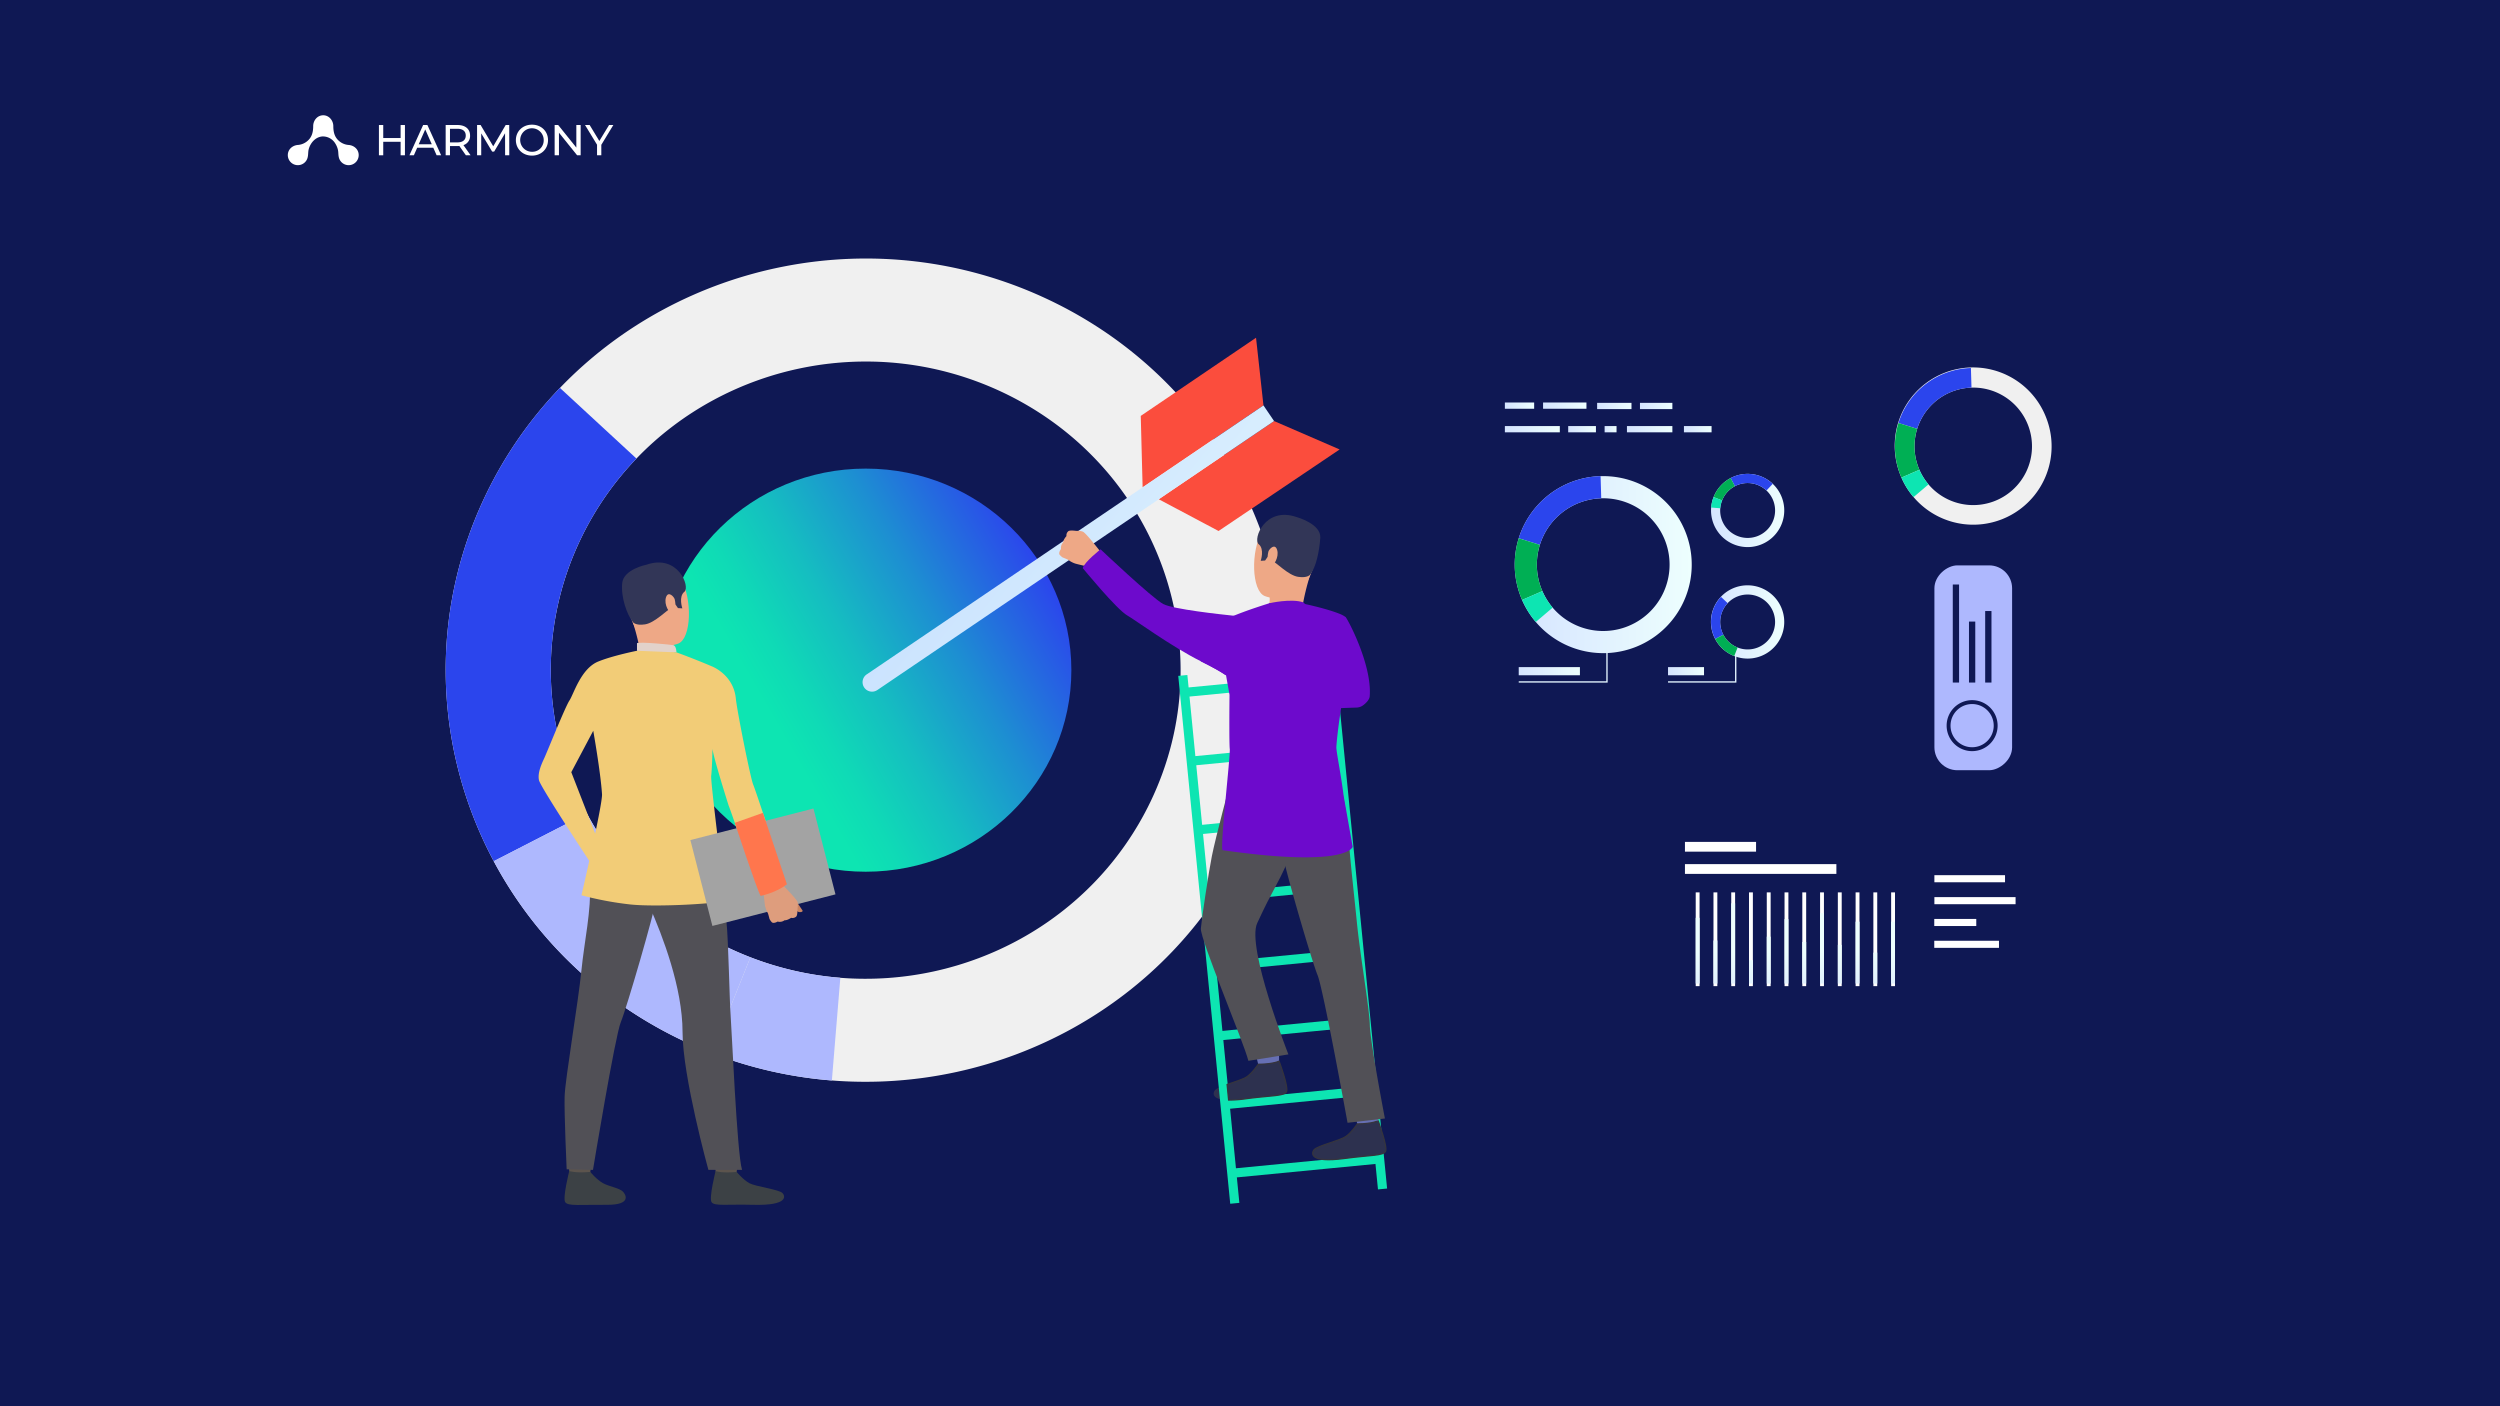 <svg xmlns="http://www.w3.org/2000/svg" xmlns:xlink="http://www.w3.org/1999/xlink" viewBox="0 0 1920 1080"><defs><style>.cls-1{mask:url(#mask);filter:url(#luminosity-noclip-3);}.cls-2,.cls-4{mix-blend-mode:multiply;}.cls-2{fill:url(#linear-gradient);}.cls-3{mask:url(#mask-2);filter:url(#luminosity-noclip-4);}.cls-4{fill:url(#linear-gradient-2);}.cls-5{fill:#0f1854;}.cls-6{fill:url(#linear-gradient-3);}.cls-7{fill:#f0f0f0;}.cls-8{fill:#2b45ed;}.cls-9{fill:#aeb8fe;}.cls-10{fill:#00af54;}.cls-11{fill:#0de5b2;}.cls-12{mask:url(#mask-3);}.cls-13{fill:url(#linear-gradient-4);}.cls-14{fill:url(#linear-gradient-5);}.cls-15{fill:url(#linear-gradient-6);}.cls-16{fill:url(#linear-gradient-7);}.cls-17{fill:#e2f3fe;}.cls-18{fill:url(#linear-gradient-8);}.cls-19{fill:url(#linear-gradient-9);}.cls-20{fill:url(#linear-gradient-10);}.cls-21{fill:url(#linear-gradient-11);}.cls-22{fill:url(#linear-gradient-12);}.cls-23{fill:url(#linear-gradient-13);}.cls-24{fill:url(#linear-gradient-14);}.cls-25{fill:url(#linear-gradient-15);}.cls-26{fill:url(#linear-gradient-16);}.cls-27{fill:url(#linear-gradient-17);}.cls-28{fill:url(#linear-gradient-18);}.cls-29{mask:url(#mask-4);}.cls-30{fill:url(#linear-gradient-19);}.cls-31{fill:#fff;}.cls-32{fill:url(#linear-gradient-20);}.cls-33{fill:url(#linear-gradient-21);}.cls-34{fill:url(#linear-gradient-22);}.cls-35{fill:url(#linear-gradient-23);}.cls-36{fill:url(#linear-gradient-24);}.cls-37{fill:url(#linear-gradient-25);}.cls-38{fill:url(#linear-gradient-26);}.cls-39{fill:url(#linear-gradient-27);}.cls-40{fill:url(#linear-gradient-28);}.cls-41{fill:url(#linear-gradient-29);}.cls-42{fill:url(#linear-gradient-30);}.cls-43{fill:url(#linear-gradient-31);}.cls-44{fill:#fb4d3d;}.cls-45{fill:url(#linear-gradient-32);}.cls-46{fill:#666fb3;}.cls-47,.cls-52{fill:#2d314f;}.cls-48{fill:#eea886;}.cls-49{fill:#6d0acc;}.cls-50{fill:#515056;}.cls-51{fill:#323657;}.cls-52{stroke:#35343d;stroke-miterlimit:10;}.cls-53{fill:#5c544d;}.cls-54{fill:#3c4145;}.cls-55{fill:#e2d2ca;}.cls-56{fill:#f2cc77;}.cls-57{fill:#a3a3a3;}.cls-58{fill:#c98462;}.cls-59{fill:#de9d7d;}.cls-60{fill:#ff764d;}.cls-61{filter:url(#luminosity-noclip-2);}.cls-62{filter:url(#luminosity-noclip);}</style><filter id="luminosity-noclip" x="1133.802" y="-8732" width="265.992" height="32766" filterUnits="userSpaceOnUse" color-interpolation-filters="sRGB"><feFlood flood-color="#fff" result="bg"/><feBlend in="SourceGraphic" in2="bg"/></filter><mask id="mask" x="1133.802" y="-8732" width="265.992" height="32766" maskUnits="userSpaceOnUse"><g class="cls-62"/></mask><linearGradient id="linear-gradient" x1="1266.798" y1="581.314" x2="1266.798" y2="253.927" gradientUnits="userSpaceOnUse"><stop offset="0"/><stop offset="0.202" stop-color="#fff"/><stop offset="1" stop-color="#fff"/></linearGradient><filter id="luminosity-noclip-2" x="1133.802" y="-8732" width="443.915" height="32766" filterUnits="userSpaceOnUse" color-interpolation-filters="sRGB"><feFlood flood-color="#fff" result="bg"/><feBlend in="SourceGraphic" in2="bg"/></filter><mask id="mask-2" x="1133.802" y="-8732" width="443.915" height="32766" maskUnits="userSpaceOnUse"><g class="cls-61"/></mask><linearGradient id="linear-gradient-2" x1="1355.76" y1="781.4" x2="1355.76" y2="565.213" xlink:href="#linear-gradient"/><linearGradient id="linear-gradient-3" x1="528.726" y1="593.284" x2="800.999" y2="436.087" gradientUnits="userSpaceOnUse"><stop offset="0" stop-color="#0de5b2"/><stop offset="0.245" stop-color="#0de5b2"/><stop offset="0.338" stop-color="#0fdab6"/><stop offset="0.502" stop-color="#15bdc1"/><stop offset="0.716" stop-color="#1d8ed2"/><stop offset="0.971" stop-color="#2a4dea"/><stop offset="1" stop-color="#2b45ed"/></linearGradient><filter id="luminosity-noclip-3" x="1133.802" y="282.605" width="265.992" height="308.931" filterUnits="userSpaceOnUse" color-interpolation-filters="sRGB"><feFlood flood-color="#fff" result="bg"/><feBlend in="SourceGraphic" in2="bg"/></filter><mask id="mask-3" x="1133.802" y="282.605" width="265.992" height="308.931" maskUnits="userSpaceOnUse"><g class="cls-1"><rect class="cls-2" x="1133.802" y="282.605" width="265.992" height="308.931" rx="31.106" ry="31.106"/></g></mask><linearGradient id="linear-gradient-4" x1="1266.798" y1="581.314" x2="1266.798" y2="253.927" xlink:href="#linear-gradient-3"/><linearGradient id="linear-gradient-5" x1="1163.281" y1="433.634" x2="1299.268" y2="433.634" gradientUnits="userSpaceOnUse"><stop offset="0" stop-color="#d5e4ff"/><stop offset="1" stop-color="#edfffe"/></linearGradient><linearGradient id="linear-gradient-6" x1="1314.066" y1="477.682" x2="1370.316" y2="477.682" xlink:href="#linear-gradient-5"/><linearGradient id="linear-gradient-7" x1="1314.067" y1="392.057" x2="1370.315" y2="392.057" xlink:href="#linear-gradient-5"/><linearGradient id="linear-gradient-8" x1="1166.385" y1="515.474" x2="1213.374" y2="515.474" xlink:href="#linear-gradient-5"/><linearGradient id="linear-gradient-9" x1="1281.046" y1="515.474" x2="1308.684" y2="515.474" xlink:href="#linear-gradient-5"/><linearGradient id="linear-gradient-10" x1="1155.741" y1="311.527" x2="1178.23" y2="311.527" xlink:href="#linear-gradient-5"/><linearGradient id="linear-gradient-11" x1="1249.493" y1="329.622" x2="1284.383" y2="329.622" xlink:href="#linear-gradient-5"/><linearGradient id="linear-gradient-12" x1="1204.376" y1="329.622" x2="1225.677" y2="329.622" xlink:href="#linear-gradient-5"/><linearGradient id="linear-gradient-13" x1="1155.741" y1="329.622" x2="1197.941" y2="329.622" xlink:href="#linear-gradient-5"/><linearGradient id="linear-gradient-14" x1="1185.075" y1="311.527" x2="1218.397" y2="311.527" xlink:href="#linear-gradient-5"/><linearGradient id="linear-gradient-15" x1="1232.345" y1="329.622" x2="1241.497" y2="329.622" xlink:href="#linear-gradient-5"/><linearGradient id="linear-gradient-16" x1="1259.491" y1="311.793" x2="1284.383" y2="311.793" xlink:href="#linear-gradient-5"/><linearGradient id="linear-gradient-17" x1="1293.262" y1="329.622" x2="1314.489" y2="329.622" xlink:href="#linear-gradient-5"/><linearGradient id="linear-gradient-18" x1="1226.591" y1="311.793" x2="1252.978" y2="311.793" xlink:href="#linear-gradient-5"/><filter id="luminosity-noclip-4" x="1133.802" y="622.822" width="443.915" height="173.178" filterUnits="userSpaceOnUse" color-interpolation-filters="sRGB"><feFlood flood-color="#fff" result="bg"/><feBlend in="SourceGraphic" in2="bg"/></filter><mask id="mask-4" x="1133.802" y="622.822" width="443.915" height="173.178" maskUnits="userSpaceOnUse"><g class="cls-3"><path class="cls-4" d="M1175.589,622.822h360.341a41.787,41.787,0,0,1,41.787,41.787v89.6A41.786,41.786,0,0,1,1535.932,796H1175.589a41.787,41.787,0,0,1-41.787-41.787v-89.6A41.787,41.787,0,0,1,1175.589,622.822Z"/></g></mask><linearGradient id="linear-gradient-19" x1="1355.76" y1="781.4" x2="1355.76" y2="565.213" xlink:href="#linear-gradient-3"/><linearGradient id="linear-gradient-20" x1="1303.79" y1="779.048" x2="1303.79" y2="731.221" xlink:href="#linear-gradient-5"/><linearGradient id="linear-gradient-21" x1="1317.434" y1="779.048" x2="1317.434" y2="731.222" xlink:href="#linear-gradient-5"/><linearGradient id="linear-gradient-22" x1="1331.079" y1="779.049" x2="1331.079" y2="731.221" xlink:href="#linear-gradient-5"/><linearGradient id="linear-gradient-23" x1="1344.723" y1="779.048" x2="1344.723" y2="731.222" xlink:href="#linear-gradient-5"/><linearGradient id="linear-gradient-24" x1="1358.367" y1="779.048" x2="1358.367" y2="731.221" xlink:href="#linear-gradient-5"/><linearGradient id="linear-gradient-25" x1="1372.012" y1="779.048" x2="1372.012" y2="731.221" xlink:href="#linear-gradient-5"/><linearGradient id="linear-gradient-26" x1="1385.656" y1="779.048" x2="1385.656" y2="731.221" xlink:href="#linear-gradient-5"/><linearGradient id="linear-gradient-27" x1="1399.3" y1="779.049" x2="1399.3" y2="731.221" xlink:href="#linear-gradient-5"/><linearGradient id="linear-gradient-28" x1="1412.945" y1="779.049" x2="1412.945" y2="731.221" xlink:href="#linear-gradient-5"/><linearGradient id="linear-gradient-29" x1="1426.589" y1="779.048" x2="1426.589" y2="731.221" xlink:href="#linear-gradient-5"/><linearGradient id="linear-gradient-30" x1="1440.234" y1="779.048" x2="1440.234" y2="731.221" xlink:href="#linear-gradient-5"/><linearGradient id="linear-gradient-31" x1="1453.878" y1="779.048" x2="1453.878" y2="731.221" xlink:href="#linear-gradient-5"/><linearGradient id="linear-gradient-32" x1="-1547.211" y1="690.958" x2="-1290.646" y2="1244.056" gradientTransform="translate(1627.93 -1103.236) rotate(-26.177)" gradientUnits="userSpaceOnUse"><stop offset="0" stop-color="#abc9ff"/><stop offset="1" stop-color="#edfffe"/></linearGradient></defs><title>21- Data harmonization for marketing purposes - the strategies for success</title><g id="_21:_Data_harmonization_for_marketing_purposes_-_the_strategies_for_success" data-name="21: Data harmonization for marketing purposes - the strategies for success"><rect class="cls-5" width="1920" height="1080"/><ellipse class="cls-6" cx="664.862" cy="514.685" rx="157.952" ry="154.799"/><path class="cls-7" d="M802.787,228.992c-129.609-60.1-279.479-28.147-372.748,68.925a315.642,315.642,0,0,0-56.7,81.589c-44.986,93.2-39.424,197.1,5.854,281.914C410.574,720.2,461.02,769.82,526.93,800.381c6.55,3.042,13.18,5.858,19.832,8.431A326.224,326.224,0,0,0,638.875,829.8c129.832,10.273,258.5-57.714,317.513-179.933C1032.557,492.076,963.788,303.652,802.787,228.992Zm80.634,387.043c-44.24,91.637-140.706,142.6-238.041,134.909a244.416,244.416,0,0,1-69.061-15.75q-7.486-2.895-14.876-6.313A238.629,238.629,0,0,1,450.689,624.7c-33.953-63.6-38.133-141.493-4.393-211.36a236.772,236.772,0,0,1,42.5-61.172c69.909-72.782,182.29-96.744,279.468-51.685C888.977,356.459,940.529,497.731,883.421,616.035Z"/><path class="cls-8" d="M450.689,624.7l-71.5,36.721c-45.278-84.816-50.84-188.719-5.854-281.914a315.642,315.642,0,0,1,56.7-81.589l58.758,54.25a236.772,236.772,0,0,0-42.5,61.172C412.556,483.206,416.736,561.1,450.689,624.7Z"/><path class="cls-9" d="M576.319,735.194l-29.557,73.618c-6.652-2.573-13.282-5.389-19.832-8.431C461.02,769.82,410.574,720.2,379.193,661.42l71.5-36.721A238.629,238.629,0,0,0,561.443,728.881Q568.822,732.3,576.319,735.194Z"/><path class="cls-9" d="M638.875,829.8a326.224,326.224,0,0,1-92.113-20.988l29.557-73.618a244.416,244.416,0,0,0,69.061,15.75Z"/><path class="cls-7" d="M1572.112,322.527a60.166,60.166,0,1,0-113.3,40.522c.456,1.273.951,2.527,1.482,3.751a60.167,60.167,0,0,0,111.822-44.273Zm-41.461,62.735A45.058,45.058,0,0,1,1474.1,360.79q-.6-1.377-1.112-2.813a45.11,45.11,0,1,1,57.665,27.285Z"/><path class="cls-8" d="M1472.4,329.343l-14.375-4.489a60.255,60.255,0,0,1,55.638-42.222l.449,15.053a45.181,45.181,0,0,0-41.712,31.658Z"/><path class="cls-10" d="M1474.1,360.79l-13.808,6.01c-.531-1.224-1.026-2.478-1.482-3.751a59.907,59.907,0,0,1-.784-38.195l14.375,4.489a44.911,44.911,0,0,0,.587,28.634Q1473.5,359.411,1474.1,360.79Z"/><path class="cls-11" d="M1469.617,381.777a59.823,59.823,0,0,1-9.327-14.977l13.808-6.01a44.908,44.908,0,0,0,6.991,11.231Z"/><rect class="cls-9" x="1436.794" y="483.035" width="157.331" height="59.671" rx="17.596" ry="17.596" transform="translate(2028.331 -1002.589) rotate(90)"/><path class="cls-5" d="M1496.012,557.295a18.581,18.581,0,1,1,18.581,18.58A18.6,18.6,0,0,1,1496.012,557.295Zm36.164,0a17.584,17.584,0,1,0-17.583,17.584A17.6,17.6,0,0,0,1532.176,557.295Z"/><path class="cls-5" d="M1514.593,576.875a19.58,19.58,0,1,1,19.58-19.58A19.6,19.6,0,0,1,1514.593,576.875Zm0-36.164a16.584,16.584,0,1,0,16.584,16.584A16.6,16.6,0,0,0,1514.593,540.711Z"/><rect class="cls-5" x="1499.571" y="494.321" width="54.93" height="4.829" transform="translate(2023.771 -1030.3) rotate(90)"/><rect class="cls-5" x="1491.179" y="498.373" width="46.827" height="4.828" transform="translate(2015.38 -1013.806) rotate(90)"/><rect class="cls-5" x="1464.501" y="484.138" width="75.297" height="4.828" transform="translate(1988.702 -1015.598) rotate(90)"/><g class="cls-12"><rect class="cls-13" x="1133.802" y="282.605" width="265.992" height="308.931" rx="31.106" ry="31.106"/></g><path class="cls-14" d="M1295.279,410.743a67.974,67.974,0,1,0-128.008,45.781c.514,1.438,1.074,2.854,1.673,4.237a67.976,67.976,0,0,0,126.335-50.018Zm-46.842,70.877a50.907,50.907,0,0,1-63.892-27.649q-.675-1.557-1.256-3.177a50.963,50.963,0,1,1,65.148,30.826Z"/><path class="cls-8" d="M1182.626,418.444l-16.241-5.072a68.071,68.071,0,0,1,62.858-47.7l.508,17.007a51.043,51.043,0,0,0-47.125,35.767Z"/><path class="cls-10" d="M1184.545,453.971l-15.6,6.79c-.6-1.383-1.159-2.8-1.673-4.237a67.675,67.675,0,0,1-.886-43.152l16.241,5.072a50.724,50.724,0,0,0,.663,32.35Q1183.868,452.413,1184.545,453.971Z"/><path class="cls-11" d="M1179.482,477.682a67.632,67.632,0,0,1-10.538-16.921l15.6-6.79a50.625,50.625,0,0,0,7.9,12.688Z"/><path class="cls-15" d="M1354.216,452.265a28.118,28.118,0,1,0-24.051,50.833c.571.271,1.149.521,1.728.75a28.119,28.119,0,0,0,22.323-51.583Zm7.031,34.433a21.059,21.059,0,0,1-26.776,10.6c-.435-.172-.869-.359-1.3-.562a21.081,21.081,0,1,1,28.073-10.039Z"/><path class="cls-8" d="M1323.518,487.469l-6.234,3.266a28.161,28.161,0,0,1,4.433-32.338l5.123,4.826a21.11,21.11,0,0,0-3.322,24.246Z"/><path class="cls-10" d="M1334.471,497.3l-2.578,6.549c-.579-.229-1.157-.479-1.728-.75a27.986,27.986,0,0,1-12.881-12.363l6.234-3.266a20.986,20.986,0,0,0,9.656,9.268C1333.6,496.94,1334.036,497.127,1334.471,497.3Z"/><path class="cls-16" d="M1367.607,404.082a28.117,28.117,0,1,0-50.832-24.051c-.271.571-.522,1.149-.751,1.729a28.119,28.119,0,0,0,51.583,22.322Zm-34.432,7.03a21.053,21.053,0,0,1-10.6-26.775q.256-.653.561-1.3a21.081,21.081,0,1,1,10.04,28.072Z"/><path class="cls-8" d="M1332.4,373.383l-3.267-6.233a28.162,28.162,0,0,1,32.339,4.433l-4.827,5.123a21.111,21.111,0,0,0-24.245-3.323Z"/><path class="cls-10" d="M1322.574,384.337l-6.55-2.577c.229-.58.48-1.158.751-1.729a27.989,27.989,0,0,1,12.362-12.881l3.267,6.233a21,21,0,0,0-9.269,9.657Q1322.832,383.684,1322.574,384.337Z"/><path class="cls-11" d="M1314.157,389.791a28,28,0,0,1,1.867-8.031l6.55,2.577a20.978,20.978,0,0,0-1.4,6.021Z"/><polygon class="cls-17" points="1333.552 524.248 1281.046 524.248 1281.046 523.204 1332.508 523.204 1332.508 503.368 1333.552 503.368 1333.552 524.248"/><polygon class="cls-17" points="1234.675 524.248 1166.385 524.248 1166.385 523.204 1233.632 523.204 1233.632 490.735 1234.675 490.735 1234.675 524.248"/><rect class="cls-18" x="1166.385" y="512.343" width="46.989" height="6.262"/><rect class="cls-19" x="1281.046" y="512.343" width="27.638" height="6.262"/><rect class="cls-20" x="1155.741" y="309.124" width="22.489" height="4.806"/><rect class="cls-21" x="1249.493" y="327.218" width="34.891" height="4.806"/><rect class="cls-22" x="1204.376" y="327.218" width="21.3" height="4.806"/><rect class="cls-23" x="1155.741" y="327.218" width="42.2" height="4.806"/><rect class="cls-24" x="1185.075" y="309.124" width="33.322" height="4.806"/><rect class="cls-25" x="1232.345" y="327.218" width="9.152" height="4.806"/><rect class="cls-26" x="1259.491" y="309.39" width="24.892" height="4.806"/><rect class="cls-27" x="1293.262" y="327.218" width="21.227" height="4.806"/><rect class="cls-28" x="1226.591" y="309.39" width="26.387" height="4.806"/><g class="cls-29"><path class="cls-30" d="M1175.589,622.822h360.341a41.787,41.787,0,0,1,41.787,41.787v89.6A41.786,41.786,0,0,1,1535.932,796H1175.589a41.787,41.787,0,0,1-41.787-41.787v-89.6A41.787,41.787,0,0,1,1175.589,622.822Z"/></g><rect class="cls-31" x="1485.609" y="672.136" width="54.252" height="5.444"/><rect class="cls-31" x="1485.609" y="688.986" width="62.356" height="5.444"/><rect class="cls-31" x="1485.516" y="705.743" width="32.26" height="5.444"/><rect class="cls-31" x="1485.516" y="722.501" width="49.705" height="5.444"/><path class="cls-5" d="M1230.5,686.113a12.486,12.486,0,1,1-12.485-12.486A12.486,12.486,0,0,1,1230.5,686.113Z"/><path class="cls-5" d="M1240.538,726.816V750.56a54.91,54.91,0,0,1-45.264,0V726.816a22.632,22.632,0,0,1,45.264,0Z"/><rect class="cls-31" x="1294.04" y="663.649" width="116.299" height="7.497"/><rect class="cls-31" x="1294.04" y="646.575" width="54.611" height="7.497"/><path class="cls-5" d="M1217.906,756.925a55.77,55.77,0,0,1-23.246-5.013,56.246,56.246,0,1,1,46.492,0A55.763,55.763,0,0,1,1217.906,756.925Zm0-109.522a53.286,53.286,0,1,0,53.277,53.277A53.337,53.337,0,0,0,1217.906,647.4Z"/><rect class="cls-31" x="1302.305" y="685.351" width="2.97" height="72.006"/><rect class="cls-31" x="1315.949" y="685.351" width="2.97" height="72.006"/><rect class="cls-31" x="1329.594" y="685.351" width="2.97" height="72.006"/><rect class="cls-31" x="1343.238" y="685.351" width="2.97" height="72.006"/><rect class="cls-31" x="1356.883" y="685.351" width="2.969" height="72.006"/><rect class="cls-31" x="1370.527" y="685.351" width="2.97" height="72.006"/><rect class="cls-31" x="1384.172" y="685.351" width="2.969" height="72.006"/><rect class="cls-31" x="1397.816" y="685.351" width="2.97" height="72.006"/><rect class="cls-31" x="1411.46" y="685.351" width="2.969" height="72.006"/><rect class="cls-31" x="1425.104" y="685.351" width="2.97" height="72.006"/><rect class="cls-31" x="1438.749" y="685.351" width="2.969" height="72.006"/><rect class="cls-31" x="1452.393" y="685.351" width="2.97" height="72.006"/><rect class="cls-32" x="1302.305" y="704.879" width="2.97" height="50.479"/><rect class="cls-33" x="1315.949" y="722.324" width="2.97" height="33.034"/><rect class="cls-34" x="1329.594" y="693.743" width="2.97" height="61.614"/><rect class="cls-35" x="1343.238" y="737.418" width="2.97" height="17.939"/><rect class="cls-36" x="1356.883" y="719.354" width="2.969" height="36.003"/><rect class="cls-37" x="1370.527" y="705.868" width="2.97" height="49.489"/><rect class="cls-38" x="1384.172" y="723.437" width="2.969" height="31.92"/><rect class="cls-39" x="1397.816" y="701.29" width="2.97" height="54.067"/><rect class="cls-40" x="1411.46" y="725.664" width="2.969" height="29.694"/><rect class="cls-41" x="1425.104" y="707.848" width="2.97" height="47.509"/><rect class="cls-42" x="1438.749" y="731.603" width="2.969" height="23.754"/><rect class="cls-43" x="1452.393" y="707.848" width="2.97" height="47.509"/><polygon class="cls-44" points="970.336 311.346 964.63 259.389 876.1 319.411 877.536 374.263 970.336 311.346"/><polygon class="cls-44" points="935.843 407.808 889.921 383.422 978.491 323.373 1028.839 345.181 935.843 407.808"/><path class="cls-45" d="M673.833,529.926,978.491,323.373l-8.155-12.027-304.8,206.647h0a7.262,7.262,0,0,0,8.15,12.019l0,.008.076-.051c.011-.007.023-.011.034-.019S673.822,529.933,673.833,529.926Z"/><path class="cls-46" d="M963.8,807.358s2.494,9.8,2.833,11.27,15.7-2.586,15.7-2.586l-.015-11.981S965.6,805.743,963.8,807.358Z"/><path class="cls-47" d="M966.329,817.381s-4.3,6.529-8.8,9.659-21.881,7.178-24.419,10.189c-1.832,2.172-4.38,10.4,23.5,6.643,19.812-2.668,29.586-1.994,31.367-5.446s-5.65-23.455-5.65-23.455S978.091,817.277,966.329,817.381Z"/><polygon class="cls-11" points="944.817 924.485 904.889 519.075 911.904 518.394 951.832 923.804 944.817 924.485"/><polygon class="cls-11" points="1058.283 913.474 1018.355 508.063 1025.37 507.383 1065.298 912.793 1058.283 913.474"/><rect class="cls-11" x="909.412" y="522.762" width="113.999" height="7.048" transform="translate(-46.305 95.782) rotate(-5.541)"/><rect class="cls-11" x="914.532" y="575.524" width="113.999" height="7.048" transform="translate(-51.38 96.531) rotate(-5.542)"/><rect class="cls-11" x="919.653" y="628.286" width="113.999" height="7.048" transform="translate(-56.486 97.339) rotate(-5.546)"/><rect class="cls-11" x="924.773" y="681.048" width="113.999" height="7.048" transform="translate(-61.518 98.006) rotate(-5.541)"/><rect class="cls-11" x="929.894" y="733.81" width="113.999" height="7.048" transform="translate(-66.589 98.746) rotate(-5.541)"/><rect class="cls-11" x="935.014" y="786.572" width="113.999" height="7.048" transform="translate(-71.66 99.487) rotate(-5.541)"/><rect class="cls-11" x="940.134" y="839.334" width="113.999" height="7.048" transform="translate(-76.726 100.221) rotate(-5.541)"/><rect class="cls-11" x="945.255" y="892.095" width="114" height="7.048" transform="translate(-81.797 100.962) rotate(-5.541)"/><path class="cls-48" d="M813.659,425.868a10.517,10.517,0,0,0,2.468,2.271s1.918.724,3.25,1.321a9.766,9.766,0,0,1,1.008.5,19.236,19.236,0,0,0,5.431,2.874c2.622.755,14.486,3.457,14.486,3.457l2.759-7.04,1.978-5.686s-10.982-14.227-13.345-15.214a6.465,6.465,0,0,0-.688-.244c-2.082-.641-3.9-.243-5.031-.456-.416-.075-4.6-.547-5.506.327a4.11,4.11,0,0,0-1.42,3.737s-2.36,2.48-2.529,4.778a6.113,6.113,0,0,0-1.648,5.137S812.841,424.141,813.659,425.868Z"/><path class="cls-49" d="M940.821,518.169c-2.741-1.765-6.286-4.153-18.559-10.292-22.847-11.432-51.056-32.155-56.422-35.147-8.246-4.6-34.3-36.434-34.3-36.434,1.344-4.8,13.7-14.418,13.7-14.418s39.5,37.413,48.129,42.017c7.424,3.959,44.088,7.96,54.188,9,1.639.169,2.579.261,2.579.261C960.681,487.539,946.712,521.961,940.821,518.169Z"/><path class="cls-50" d="M944.851,601.107s-11.176,41.5-14.123,56.339c-2.568,12.926-7.732,47.355-8.466,55.54s32.994,87.415,36.5,101.726l30.729-4.934s-32.421-82.461-23.964-100.785c12.578-27.252,14.216-26.429,24.125-48.881s32.591-22.982,38.683-64.636C1028.337,595.476,953.1,587.9,944.851,601.107Z"/><path class="cls-48" d="M999.493,399.456s-20.4-7.621-29.812,7.911-8.5,46.626,1.783,50.45,25.735,1.824,31-7.895,10.019-23.769,9.791-33.158S1004.85,402.167,999.493,399.456Z"/><path class="cls-48" d="M974.89,456.863s.824,5.348-.539,7.982,25.664,2.7,25.664,2.7a178,178,0,0,1,6.354-26.438C1010.528,429,974.89,456.863,974.89,456.863Z"/><path class="cls-51" d="M1006.369,441.11s-1.866,3.077-9.48,1.883-16.9-11.324-20.082-12.436-3.209-2.98-3.209-2.98l-1.99,2.908-3.378.213s3.081-9.061-1.566-12.757,4.822-29.331,29.241-20.8c0,0,18.755,5.17,18.074,15.836S1010.565,435.8,1006.369,441.11Z"/><path class="cls-48" d="M974.1,423.7c.427-1.789,4.976-6.9,6.719-1.428s-2.633,12.838-5.072,12.208S973.02,428.234,974.1,423.7Z"/><path class="cls-49" d="M1051.923,534.874c-.223,2.677-3.279,5.572-5.363,7a8.726,8.726,0,0,1-4.653,1.53l-1.211.042v0l-21.2.722s-15.763-50.945,13.8-70.374C1034.211,473.886,1053.976,510.319,1051.923,534.874Z"/><path class="cls-52" d="M987.979,838.426c-1.782,3.453-11.556,2.78-31.367,5.446a90.71,90.71,0,0,1-13.028.963l-1.156-11.918c5.8-2.016,12.534-4.1,15.1-5.878,4.5-3.129,8.8-9.658,8.8-9.658,11.763-.1,16-2.411,16-2.411S989.76,834.973,987.979,838.426Z"/><path class="cls-49" d="M974.873,463.291s16.637-3.87,26.015-.7l1.416,1.311s2.851,5.464-7.878,5.934S966.832,471.082,974.873,463.291Z"/><path class="cls-46" d="M1039.893,853.169s2.494,9.8,2.833,11.271,15.7-2.586,15.7-2.586l-.015-11.981S1041.693,851.555,1039.893,853.169Z"/><path class="cls-50" d="M1028.337,595.476a323.6,323.6,0,0,1,7.258,46.229c1.533,21.372,4.322,44.815,6.539,67.168,2.472,24.92,9.524,65.2,9.891,78.535S1063.613,859,1063.613,859l-28.7,3.3s-18.647-102.95-23.05-113.474-26.245-85.55-26.979-93.969S1028.337,595.476,1028.337,595.476Z"/><path class="cls-52" d="M1042.423,863.193s-4.3,6.529-8.8,9.659-21.881,7.178-24.419,10.188c-1.831,2.173-4.38,10.4,23.506,6.645,19.811-2.668,29.585-1.994,31.366-5.447s-5.65-23.455-5.65-23.455S1054.186,863.089,1042.423,863.193Z"/><path class="cls-49" d="M939.045,652.947c-2.445-.35,6.07-73.218,5.419-77.787-.436-3.049-.367-26.729-.189-41.493l-2.664-14.939a68.207,68.207,0,0,0-5.85-3.7c-3.7-2.135-8.342-4.576-13.5-7.153.6-3.529,1.017-6.308,1.177-7.932a29.845,29.845,0,0,1,15.1-23,24.622,24.622,0,0,1,3.442-1.717c1.9-.806,3.764-1.586,5.573-2.331,12.035-4.952,27.32-9.6,27.32-9.6h24.559s18.7,3.736,29.839,8.3a20.857,20.857,0,0,1,4.025,2.208l-3.337,70.017-.006.045-.012.092c-1.5,9.85-3.087,21.47-3.613,29.617-.217,3.327,3.587,21.188,5.572,37.585l6.946,39.232S1034.832,666.641,939.045,652.947Z"/><path class="cls-53" d="M437.3,900.427l-1.27-11.9s16.779-.123,18.74,1.287c0,0-1.426,9.994-1.6,11.5S437.3,900.427,437.3,900.427Z"/><path class="cls-54" d="M465.82,925.3c-19.965-.17-29.591,1.193-31.73-2.045s3.1-23.895,3.1-23.895,4.728,1.717,16.145.677c0,0,4.971,6.022,9.778,8.647s12.361,3.664,15.2,6.381C480.364,917.031,485.786,925.474,465.82,925.3Z"/><path class="cls-53" d="M549.7,900.427l-1.269-11.9s16.778-.123,18.739,1.287c0,0-1.426,9.994-1.6,11.5S549.7,900.427,549.7,900.427Z"/><path class="cls-54" d="M578.219,925.3c-19.958-.525-29.591,1.193-31.73-2.045s3.095-23.895,3.095-23.895,4.455,1.834,16.146.677c0,0,4.97,6.022,9.777,8.647s22.5,4.781,25.34,7.5C602.9,918.147,606.311,926.042,578.219,925.3Z"/><path class="cls-50" d="M460.34,631.8s-8.349,24.8-7.25,46.171-4.317,44.759-6.531,67.084c-2.468,24.89-12.57,83.812-12.937,97.126s1.569,55.826,1.569,55.826l20.221.467S472.4,795.465,476.8,784.955s26.211-85.444,26.944-93.853S460.34,631.8,460.34,631.8Z"/><path class="cls-50" d="M545.352,636.215s11.107,58.577,12.574,71.657,2.443,63.3,3.176,71.476,4.888,106.981,8.8,119.128H544.047S524.2,826.647,524.2,792.663s-15.331-73.882-25.228-96.305S466.424,673.4,460.34,631.8C460.34,631.8,537.115,623.021,545.352,636.215Z"/><path class="cls-48" d="M492.812,436.027s20.378-7.612,29.775,7.9,8.491,46.568-1.781,50.386-25.7,1.823-30.962-7.884-10.007-23.74-9.778-33.117S487.462,438.734,492.812,436.027Z"/><path class="cls-48" d="M517.385,493.361s-.824,5.342.537,7.974-25.632,2.7-25.632,2.7a177.825,177.825,0,0,0-6.345-26.4C481.791,465.536,517.385,493.361,517.385,493.361Z"/><path class="cls-51" d="M485.945,477.629s1.862,3.073,9.467,1.881,16.882-11.31,20.057-12.421,3.206-2.976,3.206-2.976l1.988,2.9,3.372.213s-3.076-9.05,1.565-12.741S520.784,425.2,496.4,433.718c0,0-17.484,3.45-18.541,14.072C476.728,459.1,481.753,472.323,485.945,477.629Z"/><path class="cls-55" d="M519.524,501.018s-.085-5.028-2.364-5.51-25.154-2.682-27.951-1.582v5.857S494.6,503.1,519.524,501.018Z"/><path class="cls-48" d="M518.171,460.239c-.427-1.787-4.97-6.894-6.71-1.426s2.629,12.821,5.065,12.192S519.252,464.769,518.171,460.239Z"/><path class="cls-56" d="M519.524,501.018s12.541,4.508,27.065,10.681c0,0,16.709,6.239,18.519,24.691.96,9.795,11.389,61.779,13.344,66.177s25.081,75.059,25.9,76.525-18.874,9.639-20.177,8.988-22.392-64.449-24.51-69.173c0,0-12.139-38.253-12.465-43.955,0,0-.348,16.253-1,20.815s10.795,93.137,10.469,95.58-52.022,5.549-72.712,3.268a253.248,253.248,0,0,1-37.386-7.041s16.281-69.9,15.781-77.654c-1.09-16.884-6.732-48.691-6.732-48.691l-16.87,31.807,21.594,55.555-4.946,16.885s-40.127-60.638-41.431-66.177,1.968-12.6,4.085-17.157,16.029-39.28,19.287-44.167,8.764-24.461,22.072-29.907c11.128-4.554,29.8-8.285,29.8-8.285Z"/><rect class="cls-57" x="537.131" y="631.979" width="97.591" height="68.083" transform="translate(1318.921 1165.634) rotate(165.618)"/><path class="cls-58" d="M612.58,693.514s2.7,4.366,3.688,5.61-2.425,2.027-3.887.767S612.58,693.514,612.58,693.514Z"/><path class="cls-59" d="M592.894,708.423a10.481,10.481,0,0,1-1.939-2.731s-.475-1.991-.9-3.386a9.8,9.8,0,0,0-.373-1.063,19.189,19.189,0,0,1-2.162-5.744c-.417-2.693-1.6-14.788-1.6-14.788l7.323-1.845,5.883-1.241s12.709,12.676,13.388,15.143a6.565,6.565,0,0,1,.155.712c.372,2.143-.252,3.895-.184,5.042.022.422-.039,4.627-1.019,5.413a4.1,4.1,0,0,1-3.882.935s-2.755,2.025-5.053,1.9a6.107,6.107,0,0,1-5.3.984S594.5,709.452,592.894,708.423Z"/><path class="cls-60" d="M564.31,631.934s16.78,50.813,19.861,56.146c0,0,12.3-2.588,20.177-8.988l-18.421-54.837Z"/></g><g id="logo_left" data-name="logo left"><polygon class="cls-31" points="310.992 96.015 310.992 119.259 307.674 119.259 307.674 108.895 294.331 108.895 294.331 119.259 291.012 119.259 291.012 96.015 294.331 96.015 294.331 106.012 307.674 106.012 307.674 96.015 310.992 96.015"/><path class="cls-31" d="M331.6,110.792l-5.013-11.387-5.012,11.387Zm1.161,2.656H320.414l-2.558,5.811h-3.414l10.522-23.244h3.283L338.8,119.259h-3.484l-2.559-5.811Z"/><path class="cls-31" d="M357.693,104.115c0-3.32-2.227-5.216-6.471-5.216h-5.641v10.459h5.641C355.466,109.358,357.693,107.436,357.693,104.115Zm.1,15.144-5.012-7.139c-.463.035-.961.07-1.459.07h-5.737v7.069h-3.318V96.015h9.055c6.043,0,9.693,3.058,9.693,8.1a7.344,7.344,0,0,1-5.108,7.341l5.51,7.8h-3.624Z"/><polygon class="cls-31" points="387.925 119.259 387.89 102.324 379.498 116.437 377.97 116.437 369.578 102.42 369.578 119.259 366.39 119.259 366.39 96.015 369.115 96.015 378.808 112.356 388.361 96.015 391.086 96.015 391.121 119.259 387.933 119.259 387.925 119.259"/><path class="cls-31" d="M417.562,107.637a9.025,9.025,0,1,0-8.994,8.931A8.724,8.724,0,0,0,417.562,107.637Zm-21.368,0c0-6.807,5.24-11.884,12.374-11.884s12.313,5.051,12.313,11.884-5.24,11.884-12.313,11.884S396.194,114.444,396.194,107.637Z"/><polygon class="cls-31" points="445.943 96.015 445.943 119.259 443.218 119.259 429.281 101.922 429.281 119.259 425.963 119.259 425.963 96.015 428.688 96.015 442.625 113.352 442.625 96.015 445.943 96.015"/><polygon class="cls-31" points="461.809 111.22 461.809 119.259 458.526 119.259 458.526 111.159 449.305 96.015 452.859 96.015 460.29 108.266 467.756 96.015 471.04 96.015 461.809 111.22"/><path class="cls-31" d="M248.259,104.787a11.135,11.135,0,0,1,9.308,5.532,15.647,15.647,0,0,1,1.939,4.631c.437,1.853.244,3.793.672,5.645a7.72,7.72,0,0,0,15.3-1.494c0-4.282-3.371-7.279-7.423-7.742a12.8,12.8,0,0,1-7.309-2.788c-3.537-2.849-4.759-6.615-4.759-11.692,0-4.334-3.3-8.4-7.816-8.345s-7.641,4.011-7.641,8.336c0,5.077-1.222,8.844-4.759,11.692a12.739,12.739,0,0,1-7.309,2.788c-4.052.463-7.422,3.521-7.422,7.742a7.719,7.719,0,0,0,15.3,1.494c.428-1.852.236-3.792.672-5.645,1.24-5.243,5.545-10.145,11.248-10.171Z"/></g></svg>